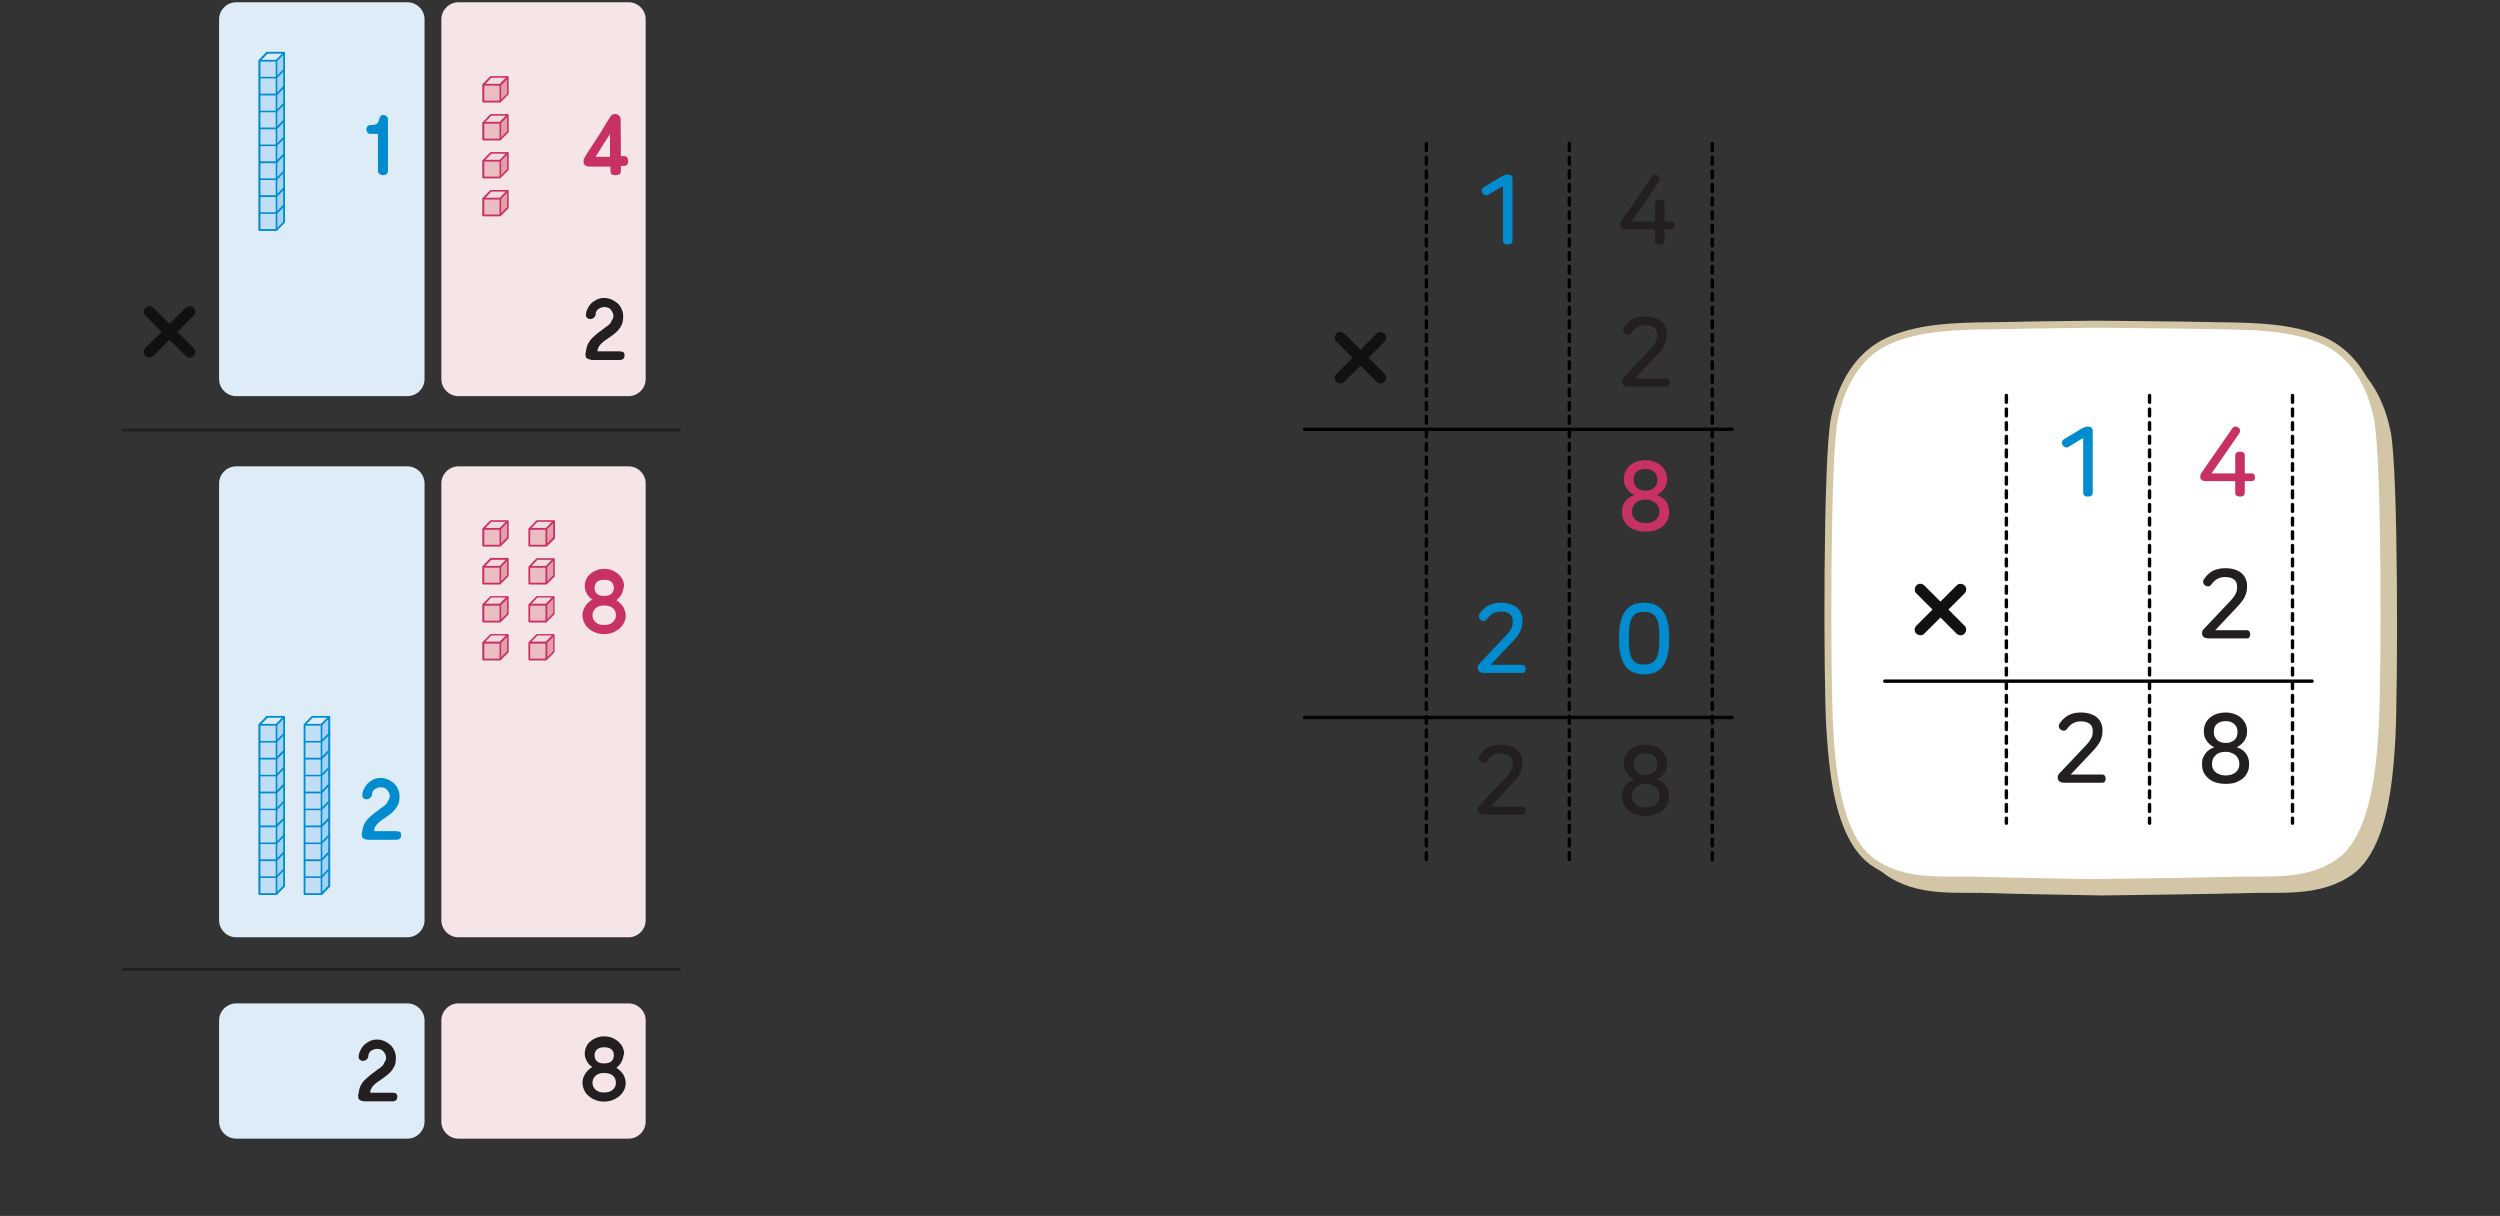 <?xml version="1.0" encoding="utf-8"?>
<!-- Generator: Adobe Illustrator 23.1.0, SVG Export Plug-In . SVG Version: 6.00 Build 0)  -->
<svg version="1.1" id="레이어_1" xmlns="http://www.w3.org/2000/svg" xmlns:xlink="http://www.w3.org/1999/xlink" x="0px"
	 y="0px" width="1100px" height="535px" viewBox="0 0 1100 535" style="enable-background:new 0 0 1100 535;" xml:space="preserve">
<rect x="0" y="0" width="1100" height="535" fill="#333333" stroke="none"/>
<g>
	<g>
		<path style="fill:#111111;" d="M393.7-57.7h-23c-1.4,0-2.5-1.1-2.5-2.5l0,0c0-1.4,1.1-2.5,2.5-2.5h23c1.4,0,2.5,1.1,2.5,2.5l0,0
			C396.2-58.8,395.1-57.7,393.7-57.7z"/>
	</g>
</g>
<g>
	<g>
		<g>
			<path style="fill:#111111;" d="M481.7-63.7h-19c-1.4,0-2.5-1.1-2.5-2.5l0,0c0-1.4,1.1-2.5,2.5-2.5h19c1.4,0,2.5,1.1,2.5,2.5l0,0
				C484.2-64.8,483.1-63.7,481.7-63.7z"/>
		</g>
		<g>
			<path style="fill:#111111;" d="M481.7-51.7h-19c-1.4,0-2.5-1.1-2.5-2.5l0,0c0-1.4,1.1-2.5,2.5-2.5h19c1.4,0,2.5,1.1,2.5,2.5l0,0
				C484.2-52.8,483.1-51.7,481.7-51.7z"/>
		</g>
	</g>
</g>
<path style="fill:#111111;" d="M363.7-62.7h-9v-9c0-1.4-1.1-2.5-2.5-2.5c-1.4,0-2.5,1.1-2.5,2.5v9h-9c-1.4,0-2.5,1.1-2.5,2.5
	c0,1.4,1.1,2.5,2.5,2.5h9v9c0,1.4,1.1,2.5,2.5,2.5c1.4,0,2.5-1.1,2.5-2.5v-9h9c1.4,0,2.5-1.1,2.5-2.5
	C366.2-61.6,365.1-62.7,363.7-62.7z"/>
<path style="fill:#111111;" d="M416.8-60.9l7.1-7.1c1-1,1-2.6,0-3.5c-1-0.9-2.6-1-3.5,0l-7.1,7.1l-7.1-7.1c-1-1-2.6-1-3.5,0
	s-1,2.6,0,3.5l7.1,7.1l-7.1,7.1c-1,1-1,2.6,0,3.5s2.6,1,3.5,0l7.1-7.1l7.1,7.1c1,1,2.6,1,3.5,0c0.9-1,1-2.6,0-3.5L416.8-60.9z"/>
<g>
	<g>
		<g>
			<path style="fill:#111111;" d="M453.7-57.7h-23c-1.4,0-2.5-1.1-2.5-2.5l0,0c0-1.4,1.1-2.5,2.5-2.5h23c1.4,0,2.5,1.1,2.5,2.5l0,0
				C456.2-58.8,455.1-57.7,453.7-57.7z"/>
		</g>
		<circle style="fill:#111111;" cx="442.2" cy="-70.2" r="3.5"/>
		<circle style="fill:#111111;" cx="442.2" cy="-50.2" r="3.5"/>
	</g>
</g>
<g>
	<path style="fill:#DEECF8;" d="M186.8,166.8c0,4.1-3.4,7.5-7.5,7.5h-75.4c-4.1,0-7.5-3.4-7.5-7.5V8.5c0-4.1,3.4-7.5,7.5-7.5h75.4
		c4.1,0,7.5,3.4,7.5,7.5V166.8z"/>
	<path style="fill:#F5E5E6;" d="M284.1,166.8c0,4.1-3.4,7.5-7.5,7.5h-74.9c-4.1,0-7.5-3.4-7.5-7.5V8.5c0-4.1,3.4-7.5,7.5-7.5h74.9
		c4.1,0,7.5,3.4,7.5,7.5V166.8z"/>
	<path style="fill:#DEECF8;" d="M186.8,493.5c0,4.1-3.4,7.5-7.5,7.5h-75.4c-4.1,0-7.5-3.4-7.5-7.5V449c0-4.1,3.4-7.5,7.5-7.5h75.4
		c4.1,0,7.5,3.4,7.5,7.5V493.5z"/>
	<path style="fill:#F5E5E6;" d="M284.1,493.5c0,4.1-3.4,7.5-7.5,7.5h-74.9c-4.1,0-7.5-3.4-7.5-7.5V449c0-4.1,3.4-7.5,7.5-7.5h74.9
		c4.1,0,7.5,3.4,7.5,7.5V493.5z"/>
	<path style="fill:#DEECF8;" d="M186.8,404.9c0,4.1-3.4,7.5-7.5,7.5h-75.4c-4.1,0-7.5-3.4-7.5-7.5V212.7c0-4.1,3.4-7.5,7.5-7.5h75.4
		c4.1,0,7.5,3.4,7.5,7.5V404.9z"/>
	<path style="fill:#F5E5E6;" d="M284.1,404.9c0,4.1-3.4,7.5-7.5,7.5h-74.9c-4.1,0-7.5-3.4-7.5-7.5V212.7c0-4.1,3.4-7.5,7.5-7.5h74.9
		c4.1,0,7.5,3.4,7.5,7.5V404.9z"/>
	<rect x="114.2" y="26.7" style="fill:#C1DEF4;" width="7.5" height="74.5"/>
	<polygon style="fill:#A3D1F0;" points="121.6,101.2 125.1,97.8 125.1,23.3 121.6,26.7 	"/>
	<polygon style="fill:#DEECF8;" points="121.6,26.7 125.1,23.3 117.6,23.3 114.2,26.7 	"/>
	<path style="fill:#008CCF;" d="M121.6,101.6h-7.5c-0.2,0-0.4-0.2-0.4-0.4V26.7c0-0.1,0-0.2,0.1-0.3l3.4-3.5
		c0.1-0.1,0.2-0.1,0.3-0.1l0,0l7.5,0c0.2,0,0.4,0.2,0.4,0.4l0,74.5c0,0.1,0,0.2-0.1,0.3l-3.4,3.5
		C121.8,101.6,121.7,101.6,121.6,101.6z M114.6,100.8h6.7v-6.7h-6.7V100.8z M122,94v6.3l2.6-2.7l0-6.3L122,94z M114.6,93.4h6.7v-6.7
		h-6.7V93.4z M122,86.5v6.3l2.6-2.7v-6.3L122,86.5z M114.6,85.9h6.7v-6.7h-6.7V85.9z M122,79v6.3l2.6-2.7v-6.3L122,79z M114.6,78.5
		h6.7v-6.7h-6.7V78.5z M122,71.6v6.3l2.6-2.7l0-6.3L122,71.6z M114.6,71h6.7v-6.7h-6.7V71z M122,64.1v6.3l2.6-2.7v-6.3L122,64.1z
		 M114.6,63.6h6.7v-6.7h-6.7V63.6z M122,56.7V63l2.6-2.7l0-6.3L122,56.7z M114.6,56.1h6.7v-6.7h-6.7V56.1z M122,49.2v6.3l2.6-2.7
		v-6.3L122,49.2z M114.6,48.7h6.7V42h-6.7V48.7z M122,41.8v6.3l2.6-2.7v-6.3L122,41.8z M114.6,41.2h6.7v-6.7h-6.7V41.2z M122,34.3
		v6.3l2.6-2.7l0-6.3L122,34.3z M114.6,33.8h6.7v-6.7l-6.7,0V33.8z M122,26.9v6.3l2.6-2.7v-6.3L122,26.9z M115.1,26.3l6.3,0l2.7-2.7
		l-6.3,0L115.1,26.3z"/>
	<rect x="114.2" y="318.9" style="fill:#C1DEF4;" width="7.5" height="74.5"/>
	<polygon style="fill:#A3D1F0;" points="121.6,393.4 125.1,390 125.1,315.5 121.6,318.9 	"/>
	<polygon style="fill:#DEECF8;" points="121.6,318.9 125.1,315.4 117.6,315.4 114.2,318.9 	"/>
	<path style="fill:#008CCF;" d="M121.6,393.8h-7.5c-0.2,0-0.4-0.2-0.4-0.4v-74.5c0-0.1,0-0.2,0.1-0.3l3.4-3.5
		c0.1-0.1,0.2-0.1,0.3-0.1l0,0l7.5,0c0.2,0,0.4,0.2,0.4,0.4l0,74.5c0,0.1,0,0.2-0.1,0.3l-3.4,3.5
		C121.8,393.8,121.7,393.8,121.6,393.8z M114.6,393h6.7v-6.7h-6.7V393z M122,386.1v6.3l2.6-2.7l0-6.3L122,386.1z M114.6,385.6h6.7
		v-6.7h-6.7V385.6z M122,378.7v6.3l2.6-2.7V376L122,378.7z M114.6,378.1h6.7v-6.7h-6.7V378.1z M122,371.2v6.3l2.6-2.7v-6.3
		L122,371.2z M114.6,370.7h6.7V364h-6.7V370.7z M122,363.8v6.3l2.6-2.7l0-6.3L122,363.8z M114.6,363.2h6.7v-6.7h-6.7V363.2z
		 M122,356.3v6.3l2.6-2.7v-6.3L122,356.3z M114.6,355.8h6.7v-6.7h-6.7V355.8z M122,348.9v6.3l2.6-2.7l0-6.3L122,348.9z M114.6,348.3
		h6.7v-6.7h-6.7V348.3z M122,341.4v6.3l2.6-2.7v-6.3L122,341.4z M114.6,340.9h6.7v-6.7h-6.7V340.9z M122,334v6.3l2.6-2.7v-6.3
		L122,334z M114.6,333.4h6.7v-6.7h-6.7V333.4z M122,326.5v6.3l2.6-2.7l0-6.3L122,326.5z M114.6,326h6.7v-6.7l-6.7,0V326z M122,319.1
		v6.3l2.6-2.7v-6.3L122,319.1z M115.1,318.5l6.3,0l2.7-2.7l-6.3,0L115.1,318.5z"/>
	<rect x="134" y="318.9" style="fill:#C1DEF4;" width="7.5" height="74.5"/>
	<polygon style="fill:#A3D1F0;" points="141.4,393.4 144.9,390 144.9,315.5 141.4,318.9 	"/>
	<polygon style="fill:#DEECF8;" points="141.4,318.9 144.9,315.4 137.4,315.4 134,318.9 	"/>
	<path style="fill:#008CCF;" d="M141.4,393.8H134c-0.2,0-0.4-0.2-0.4-0.4v-74.5c0-0.1,0-0.2,0.1-0.3l3.4-3.5
		c0.1-0.1,0.2-0.1,0.3-0.1l0,0l7.5,0c0.2,0,0.4,0.2,0.4,0.4l0,74.5c0,0.1,0,0.2-0.1,0.3l-3.4,3.5
		C141.6,393.8,141.5,393.8,141.4,393.8z M134.4,393h6.7v-6.7h-6.7V393z M141.8,386.1v6.3l2.6-2.7l0-6.3L141.8,386.1z M134.4,385.6
		h6.7v-6.7h-6.7V385.6z M141.8,378.7v6.3l2.6-2.7V376L141.8,378.7z M134.4,378.1h6.7v-6.7h-6.7V378.1z M141.8,371.2v6.3l2.6-2.7
		v-6.3L141.8,371.2z M134.4,370.7h6.7V364h-6.7V370.7z M141.8,363.8v6.3l2.6-2.7l0-6.3L141.8,363.8z M134.4,363.2h6.7v-6.7h-6.7
		V363.2z M141.8,356.3v6.3l2.6-2.7v-6.3L141.8,356.3z M134.4,355.8h6.7v-6.7h-6.7V355.8z M141.8,348.9v6.3l2.6-2.7l0-6.3
		L141.8,348.9z M134.4,348.3h6.7v-6.7h-6.7V348.3z M141.8,341.4v6.3l2.6-2.7v-6.3L141.8,341.4z M134.4,340.9h6.7v-6.7h-6.7V340.9z
		 M141.8,334v6.3l2.6-2.7v-6.3L141.8,334z M134.4,333.4h6.7v-6.7h-6.7V333.4z M141.8,326.5v6.3l2.6-2.7l0-6.3L141.8,326.5z
		 M134.4,326h6.7v-6.7l-6.7,0V326z M141.8,319.1v6.3l2.6-2.7v-6.3L141.8,319.1z M134.9,318.5l6.3,0l2.7-2.7l-6.3,0L134.9,318.5z"/>
	<rect x="212.7" y="87.4" style="fill:#E9BDC2;" width="7.5" height="7.4"/>
	<polygon style="fill:#E19FA9;" points="220.1,94.8 223.6,91.4 223.6,83.9 220.1,87.4 	"/>
	<polygon style="fill:#F2DBDC;" points="220.1,87.4 223.6,83.9 216.1,83.9 212.7,87.4 	"/>
	<path style="fill:#C83164;" d="M220.1,95.2C220.1,95.2,220.1,95.2,220.1,95.2h-7.5c-0.2,0-0.4-0.2-0.4-0.4v-7.4c0,0,0,0,0,0
		c0-0.1,0.1-0.2,0.1-0.3l3.4-3.4c0.1-0.1,0.2-0.1,0.3-0.1h7.4c0,0,0.1,0,0.2,0c0.1,0,0.1,0.1,0.1,0.1l0,0c0,0,0,0,0,0c0,0,0,0,0,0
		l0,0c0,0,0,0.1,0.1,0.1l0,0v0c0,0,0,0,0,0l0,0c0,0,0,0,0,0.1v0c0,0,0,0,0,0l0,0l0,0c0,0,0,0,0,0l0,0c0,0,0,0.1,0,0.1v7.4
		c0,0.1,0,0.2-0.1,0.3l-3.4,3.4c0,0,0,0-0.1,0C220.3,95.2,220.2,95.2,220.1,95.2C220.2,95.2,220.2,95.2,220.1,95.2L220.1,95.2
		C220.1,95.2,220.1,95.2,220.1,95.2z M213.1,94.4h6.7v-6.6h-6.7V94.4z M220.5,87.5v6.3l2.6-2.7v-6.3L220.5,87.5z M213.6,87h6.3
		l2.6-2.7h-6.3L213.6,87z"/>
	<rect x="212.7" y="70.7" style="fill:#E9BDC2;" width="7.5" height="7.4"/>
	<polygon style="fill:#E19FA9;" points="220.1,78.1 223.6,74.7 223.6,67.2 220.1,70.7 	"/>
	<polygon style="fill:#F2DBDC;" points="220.1,70.7 223.6,67.2 216.1,67.2 212.7,70.7 	"/>
	<path style="fill:#C83164;" d="M220.1,78.5L220.1,78.5h-7.5c-0.2,0-0.4-0.2-0.4-0.4v-7.4c0,0,0,0,0,0c0-0.1,0.1-0.2,0.1-0.2
		l3.4-3.5c0.1-0.1,0.2-0.1,0.3-0.1h7.4c0,0,0.1,0,0.1,0c0,0,0,0,0,0c0,0,0,0,0,0h0l0,0c0,0,0,0,0,0l0,0c0,0,0,0,0.1,0
		c0,0,0.1,0,0.1,0.1c0,0,0,0,0,0l0,0c0,0,0.1,0.1,0.1,0.1c0,0,0,0,0,0l0,0c0,0,0,0,0,0l0,0v0c0,0,0,0,0,0l0,0v0l0,0c0,0,0,0,0,0
		c0,0,0,0,0,0s0,0,0,0l0,0l0,0c0,0,0,0,0,0l0,0v0l0,0c0,0,0,0,0,0l0,0c0,0,0,0.1,0,0.1v7.4c0,0.1,0,0.2-0.1,0.3l-3.4,3.4h0
		c0,0,0,0,0,0h0c0,0,0,0,0,0c0,0,0,0,0,0h0c0,0,0,0,0,0l0,0c0,0,0,0,0,0l0,0l0,0l0,0l0,0c0,0,0,0,0,0c0,0,0,0,0,0h0v0c0,0,0,0,0,0h0
		c0,0,0,0,0,0l0,0C220.3,78.5,220.2,78.5,220.1,78.5L220.1,78.5L220.1,78.5C220.1,78.5,220.1,78.5,220.1,78.5z M213.1,77.7h6.7v-6.6
		h-6.7V77.7z M220.5,70.8v6.3l2.6-2.7v-6.3L220.5,70.8z M213.6,70.3h6.3l2.6-2.7h-6.3L213.6,70.3z"/>
	<rect x="212.7" y="54" style="fill:#E9BDC2;" width="7.5" height="7.4"/>
	<polygon style="fill:#E19FA9;" points="220.1,61.4 223.6,58 223.6,50.5 220.1,54 	"/>
	<polygon style="fill:#F2DBDC;" points="220.1,54 223.6,50.5 216.1,50.5 212.7,54 	"/>
	<path style="fill:#C83164;" d="M220.1,61.8C220.1,61.8,220.1,61.8,220.1,61.8h-7.5c-0.2,0-0.4-0.2-0.4-0.4V54c0,0,0,0,0,0l0,0l0,0
		c0-0.1,0-0.1,0.1-0.2c0,0,0,0,0,0c0,0,0,0,0,0l0,0c0,0,0,0,0,0l3.4-3.5c0.1-0.1,0.2-0.1,0.3-0.1h7.4c0,0,0.1,0,0.2,0
		c0.1,0,0.1,0.1,0.1,0.1l0,0c0,0,0,0,0,0c0,0,0,0,0,0l0,0c0,0,0,0.1,0.1,0.1l0,0c0,0,0,0,0,0v0l0,0c0,0,0,0.1,0,0.1l0,0c0,0,0,0,0,0
		l0,0c0,0,0,0,0,0c0,0,0,0.1,0,0.1V58c0,0.1,0,0.2-0.1,0.3l-3.4,3.4c0,0,0,0,0,0C220.3,61.8,220.2,61.8,220.1,61.8L220.1,61.8
		C220.1,61.8,220.1,61.8,220.1,61.8z M213.1,61h6.7v-6.6h-6.7V61z M220.5,54.2v6.3l2.6-2.7v-6.3L220.5,54.2z M213.6,53.6h6.3
		l2.6-2.7h-6.3L213.6,53.6z"/>
	<rect x="212.7" y="37.3" style="fill:#E9BDC2;" width="7.5" height="7.4"/>
	<polygon style="fill:#E19FA9;" points="220.1,44.7 223.6,41.3 223.6,33.8 220.1,37.3 	"/>
	<polygon style="fill:#F2DBDC;" points="220.1,37.3 223.6,33.8 216.1,33.8 212.7,37.3 	"/>
	<path style="fill:#C83164;" d="M220.1,45.1C220.1,45.1,220.1,45.1,220.1,45.1h-7.5c-0.2,0-0.4-0.2-0.4-0.4v-7.4c0,0,0,0,0,0
		c0-0.1,0.1-0.2,0.1-0.3l3.4-3.4c0.1-0.1,0.2-0.1,0.3-0.1h7.4c0,0,0.1,0,0.2,0c0.1,0,0.1,0.1,0.1,0.1l0,0c0,0,0,0,0,0c0,0,0,0,0,0
		l0,0c0,0,0,0.1,0.1,0.1l0,0v0c0,0,0,0,0,0l0,0c0,0,0,0,0,0.1v0c0,0,0,0,0,0l0,0l0,0c0,0,0,0,0,0l0,0c0,0,0,0.1,0,0.1v7.4
		c0,0.1,0,0.2-0.1,0.3l-3.4,3.4c0,0,0,0,0,0c0,0,0,0,0,0c0,0,0,0,0,0C220.3,45.1,220.2,45.1,220.1,45.1
		C220.2,45.1,220.1,45.1,220.1,45.1z M213.1,44.3h6.7v-6.6h-6.7V44.3z M220.5,37.5v6.3l2.6-2.6v-6.3L220.5,37.5z M213.6,36.9h6.3
		l2.6-2.7h-6.3L213.6,36.9z"/>
	<rect x="212.7" y="282.7" style="fill:#E9BDC2;" width="7.5" height="7.4"/>
	<polygon style="fill:#E19FA9;" points="220.1,290.2 223.6,286.7 223.6,279.3 220.1,282.7 	"/>
	<polygon style="fill:#F2DBDC;" points="220.1,282.7 223.6,279.3 216.1,279.3 212.7,282.7 	"/>
	<path style="fill:#C83164;" d="M220.1,290.6C220.1,290.6,220.1,290.6,220.1,290.6h-7.5c-0.2,0-0.4-0.2-0.4-0.4v-7.4c0,0,0,0,0,0
		c0-0.1,0.1-0.2,0.1-0.3l3.4-3.4c0.1-0.1,0.2-0.1,0.3-0.1h7.4c0,0,0.1,0,0.1,0l0,0c0,0,0,0,0,0h0l0,0c0,0,0,0,0,0c0,0,0,0,0,0
		c0,0,0.1,0,0.1,0v0h0c0,0,0.1,0,0.1,0.1l0,0c0,0,0,0,0,0l0,0l0,0c0,0,0.1,0.1,0.1,0.1c0,0,0,0,0,0l0,0c0,0,0,0,0,0l0,0l0,0
		c0,0,0,0,0,0.1l0,0c0,0,0,0,0,0l0,0c0,0,0,0,0,0l0,0l0,0c0,0,0,0,0,0h0c0,0,0,0.1,0,0.1v7.4c0,0.1,0,0.2-0.1,0.3l-3.4,3.4
		c0,0,0,0,0,0c0,0,0,0,0,0s0,0,0,0C220.3,290.5,220.2,290.5,220.1,290.6C220.2,290.6,220.1,290.6,220.1,290.6z M213.1,289.8h6.7
		v-6.6h-6.7V289.8z M220.5,282.9v6.3l2.6-2.7v-6.3L220.5,282.9z M213.6,282.3h6.3l2.6-2.7h-6.3L213.6,282.3z"/>
	<rect x="212.7" y="266" style="fill:#E9BDC2;" width="7.5" height="7.4"/>
	<polygon style="fill:#E19FA9;" points="220.1,273.5 223.6,270 223.6,262.6 220.1,266 	"/>
	<polygon style="fill:#F2DBDC;" points="220.1,266 223.6,262.6 216.1,262.6 212.7,266 	"/>
	<path style="fill:#C83164;" d="M220.1,273.9C220.1,273.9,220.1,273.9,220.1,273.9h-7.5c-0.2,0-0.4-0.2-0.4-0.4v-7.4c0,0,0,0,0,0
		c0-0.1,0.1-0.2,0.1-0.3l3.4-3.4c0.1-0.1,0.2-0.1,0.3-0.1h7.4c0,0,0.1,0,0.1,0l0,0c0,0,0,0,0,0h0l0,0c0,0,0,0,0,0c0,0,0,0,0,0
		c0,0,0.1,0,0.1,0v0h0c0,0,0.1,0,0.1,0.1l0,0c0,0,0,0,0,0l0,0l0,0c0,0,0.1,0.1,0.1,0.1c0,0,0,0,0,0l0,0c0,0,0,0,0,0l0,0l0,0
		c0,0,0,0,0,0.1l0,0c0,0,0,0,0,0l0,0c0,0,0,0,0,0l0,0l0,0c0,0,0,0,0,0h0c0,0,0,0.1,0,0.1v7.4c0,0.1,0,0.2-0.1,0.3l-3.4,3.4
		c0,0,0,0,0,0l0,0c0,0,0,0,0,0c0,0,0,0,0,0l0,0C220.3,273.8,220.2,273.9,220.1,273.9L220.1,273.9L220.1,273.9
		C220.1,273.9,220.1,273.9,220.1,273.9z M213.1,273.1h6.7v-6.6h-6.7V273.1z M220.5,266.2v6.3l2.6-2.6v-6.3L220.5,266.2z
		 M213.6,265.6h6.3l2.6-2.7h-6.3L213.6,265.6z"/>
	<rect x="212.7" y="249.4" style="fill:#E9BDC2;" width="7.5" height="7.4"/>
	<polygon style="fill:#E19FA9;" points="220.1,256.8 223.6,253.3 223.6,245.9 220.1,249.4 	"/>
	<polygon style="fill:#F2DBDC;" points="220.1,249.4 223.6,245.9 216.1,245.9 212.7,249.4 	"/>
	<path style="fill:#C83164;" d="M220.1,257.2C220.1,257.2,220.1,257.2,220.1,257.2h-7.5c-0.2,0-0.4-0.2-0.4-0.4v-7.4c0,0,0,0,0,0
		l0,0v0c0-0.1,0-0.2,0.1-0.3l3.4-3.5c0.1-0.1,0.2-0.1,0.3-0.1h7.4c0,0,0,0,0.1,0l0,0c0,0,0,0,0,0l0,0c0,0,0,0,0,0c0,0,0,0,0,0l0,0
		c0,0,0.1,0,0.1,0l0,0c0,0,0,0,0,0h0l0,0c0,0,0.1,0,0.1,0.1l0,0c0,0,0,0,0,0c0,0,0,0,0,0c0,0,0,0,0,0c0,0,0,0,0,0l0,0
		c0,0,0.1,0.1,0.1,0.1c0,0,0,0,0,0v0l0,0c0,0,0,0.1,0,0.1l0,0c0,0,0,0,0,0c0,0,0,0,0,0v0c0,0,0,0,0,0l0,0c0,0,0,0.1,0,0.1v7.4
		c0,0.1,0,0.2-0.1,0.3l-3.4,3.4c0,0,0,0,0,0c0,0,0,0,0,0c0,0,0,0,0,0C220.3,257.1,220.2,257.2,220.1,257.2L220.1,257.2
		C220.2,257.2,220.1,257.2,220.1,257.2z M213.1,256.4h6.7v-6.6h-6.7V256.4z M220.5,249.5v6.3l2.6-2.7v-6.3L220.5,249.5z M213.6,249
		h6.3l2.6-2.7h-6.3L213.6,249z"/>
	<rect x="212.7" y="232.7" style="fill:#E9BDC2;" width="7.5" height="7.4"/>
	<polygon style="fill:#E19FA9;" points="220.1,240.1 223.6,236.6 223.6,229.2 220.1,232.7 	"/>
	<polygon style="fill:#F2DBDC;" points="220.1,232.7 223.6,229.2 216.1,229.2 212.7,232.7 	"/>
	<path style="fill:#C83164;" d="M220.1,240.5C220.1,240.5,220.1,240.5,220.1,240.5h-7.5c-0.2,0-0.4-0.2-0.4-0.4v-7.4c0,0,0,0,0,0
		l0,0l0,0c0-0.1,0-0.1,0.1-0.2c0,0,0,0,0,0c0,0,0,0,0,0l0,0c0,0,0,0,0,0l3.4-3.5c0.1-0.1,0.2-0.1,0.3-0.1h7.4c0,0,0.1,0,0.2,0
		c0.1,0,0.1,0.1,0.1,0.1l0,0c0,0,0,0,0,0c0,0,0,0,0,0l0,0c0,0,0,0.1,0.1,0.1l0,0c0,0,0,0,0,0v0l0,0c0,0,0,0.1,0,0.1l0,0c0,0,0,0,0,0
		l0,0c0,0,0,0,0,0c0,0,0,0.1,0,0.1v7.4c0,0.1,0,0.2-0.1,0.3l-3.4,3.4c0,0,0,0,0,0C220.3,240.4,220.2,240.5,220.1,240.5L220.1,240.5
		C220.1,240.5,220.1,240.5,220.1,240.5z M213.1,239.7h6.7v-6.6h-6.7V239.7z M220.5,232.8v6.3l2.6-2.7v-6.3L220.5,232.8z
		 M213.6,232.3h6.3l2.6-2.7h-6.3L213.6,232.3z"/>
	<rect x="232.9" y="282.7" style="fill:#E9BDC2;" width="7.5" height="7.4"/>
	<polygon style="fill:#E19FA9;" points="240.4,290.2 243.8,286.7 243.8,279.3 240.4,282.7 	"/>
	<polygon style="fill:#F2DBDC;" points="240.4,282.7 243.8,279.3 236.4,279.3 232.9,282.7 	"/>
	<path style="fill:#C83164;" d="M240.4,290.6C240.4,290.6,240.4,290.6,240.4,290.6h-7.5c-0.2,0-0.4-0.2-0.4-0.4v-7.4c0,0,0,0,0,0
		c0-0.1,0.1-0.2,0.1-0.3l3.4-3.4c0.1-0.1,0.2-0.1,0.3-0.1h7.4c0,0,0.1,0,0.1,0l0,0c0,0,0,0,0,0l0,0h0c0,0,0,0,0,0c0,0,0,0,0,0h0
		c0,0,0,0,0,0c0,0,0,0,0,0l0,0c0,0,0,0,0,0h0l0,0c0.1,0,0.1,0.1,0.1,0.1c0,0,0,0,0,0l0,0c0,0,0.1,0.1,0.1,0.1l0,0c0,0,0,0,0,0l0,0
		l0,0c0,0,0,0,0,0l0,0c0,0,0,0,0,0.1l0,0c0,0,0,0,0,0l0,0l0,0c0,0,0,0,0,0l0,0h0l0,0c0,0,0,0.1,0,0.1v7.4c0,0.1,0,0.2-0.1,0.3
		l-3.4,3.4c0,0,0,0,0,0c0,0,0,0,0,0l0,0l0,0C240.6,290.5,240.5,290.5,240.4,290.6C240.4,290.6,240.4,290.6,240.4,290.6z
		 M233.3,289.8h6.7v-6.6h-6.7V289.8z M240.8,282.9v6.3l2.6-2.7v-6.3L240.8,282.9z M233.9,282.3h6.3l2.6-2.7h-6.3L233.9,282.3z"/>
	<rect x="232.9" y="266" style="fill:#E9BDC2;" width="7.5" height="7.4"/>
	<polygon style="fill:#E19FA9;" points="240.4,273.5 243.8,270 243.8,262.6 240.4,266 	"/>
	<polygon style="fill:#F2DBDC;" points="240.4,266 243.8,262.6 236.4,262.6 232.9,266 	"/>
	<path style="fill:#C83164;" d="M240.4,273.9C240.4,273.9,240.4,273.9,240.4,273.9h-7.5c-0.2,0-0.4-0.2-0.4-0.4v-7.4c0,0,0,0,0,0
		c0-0.1,0.1-0.2,0.1-0.3l3.4-3.4c0.1-0.1,0.2-0.1,0.3-0.1h7.4c0,0,0.1,0,0.1,0l0,0c0,0,0,0,0,0l0,0h0c0,0,0,0,0,0c0,0,0,0,0,0h0
		c0,0,0,0,0,0c0,0,0,0,0,0l0,0c0,0,0,0,0,0h0l0,0c0.1,0,0.1,0.1,0.1,0.1c0,0,0,0,0,0l0,0c0,0,0.1,0.1,0.1,0.1l0,0c0,0,0,0,0,0l0,0
		l0,0c0,0,0,0,0,0l0,0c0,0,0,0,0,0.1l0,0c0,0,0,0,0,0l0,0l0,0c0,0,0,0,0,0l0,0h0l0,0c0,0,0,0.1,0,0.1v7.4c0,0.1,0,0.2-0.1,0.3
		l-3.4,3.4c0,0,0,0,0,0h0c0,0,0,0,0,0l0,0c0,0,0,0,0,0c0,0,0,0,0,0s0,0,0,0C240.6,273.8,240.5,273.9,240.4,273.9
		C240.4,273.9,240.4,273.9,240.4,273.9z M233.3,273.1h6.7v-6.6h-6.7V273.1z M240.8,266.2v6.3l2.6-2.7v-6.3L240.8,266.2z
		 M233.9,265.6h6.3l2.6-2.7h-6.3L233.9,265.6z"/>
	<rect x="232.9" y="249.4" style="fill:#E9BDC2;" width="7.5" height="7.4"/>
	<polygon style="fill:#E19FA9;" points="240.4,256.8 243.8,253.3 243.8,245.9 240.4,249.4 	"/>
	<polygon style="fill:#F2DBDC;" points="240.4,249.4 243.8,245.9 236.4,245.9 232.9,249.4 	"/>
	<path style="fill:#C83164;" d="M240.4,257.2C240.4,257.2,240.4,257.2,240.4,257.2h-7.5c-0.2,0-0.4-0.2-0.4-0.4v-7.4c0,0,0,0,0,0
		l0,0v0c0-0.1,0-0.2,0.1-0.2v0c0,0,0,0,0,0c0,0,0,0,0,0s0,0,0,0l0,0c0,0,0,0,0,0s0,0,0,0c0,0,0,0,0,0l0,0c0,0,0,0,0,0l0,0
		c0,0,0,0,0,0l3.4-3.5c0.1-0.1,0.2-0.1,0.3-0.1h7.4c0,0,0.1,0,0.1,0h0c0,0,0,0,0,0c0,0,0,0,0,0l0,0c0,0,0,0,0.1,0
		c0.1,0,0.1,0.1,0.1,0.1l0,0c0,0,0,0,0,0l0,0c0,0,0,0,0,0c0,0,0,0,0,0h0c0,0,0,0,0,0c0,0,0,0,0,0c0,0,0,0,0,0c0,0,0.1,0.1,0.1,0.2
		l0,0v0c0,0,0,0,0,0l0,0c0,0,0,0,0,0l0,0c0,0,0,0,0,0.1v7.4c0,0.1,0,0.2-0.1,0.3l-3.4,3.4c0,0,0,0,0,0l0,0c0,0,0,0,0,0l0,0
		c0,0,0,0,0,0c0,0,0,0,0,0l0,0c0,0,0,0,0,0h0c0,0,0,0,0,0l0,0C240.6,257.1,240.5,257.2,240.4,257.2L240.4,257.2L240.4,257.2
		C240.4,257.2,240.4,257.2,240.4,257.2z M233.3,256.4h6.7v-6.6h-6.7V256.4z M240.8,249.5v6.3l2.6-2.7v-6.3L240.8,249.5z M233.9,249
		h6.3l2.6-2.7h-6.3L233.9,249z"/>
	<rect x="232.9" y="232.7" style="fill:#E9BDC2;" width="7.5" height="7.4"/>
	<polygon style="fill:#E19FA9;" points="240.4,240.1 243.8,236.6 243.8,229.2 240.4,232.7 	"/>
	<polygon style="fill:#F2DBDC;" points="240.4,232.7 243.8,229.2 236.4,229.2 232.9,232.7 	"/>
	<path style="fill:#C83164;" d="M240.4,240.5C240.4,240.5,240.4,240.5,240.4,240.5h-7.5c-0.2,0-0.4-0.2-0.4-0.4v-7.4c0,0,0,0,0,0
		c0-0.1,0-0.2,0.1-0.2l0,0l0,0l0,0c0,0,0,0,0,0c0,0,0,0,0,0v0c0,0,0,0,0,0l0,0c0,0,0,0,0,0l3.4-3.5c0.1-0.1,0.2-0.1,0.3-0.1h7.5
		c0,0,0,0,0.1,0c0,0,0,0,0,0l0,0c0,0,0,0,0,0l0,0c0,0,0.1,0,0.1,0l0,0c0,0,0,0,0,0c0,0,0,0,0,0s0,0,0,0c0,0,0.1,0,0.1,0.1v0l0,0
		c0,0,0,0,0,0l0,0c0,0,0.1,0.1,0.1,0.1l0,0v0c0,0,0,0.1,0,0.1l0,0c0,0,0,0,0,0c0,0,0,0,0,0c0,0,0,0,0,0l0,0c0,0,0,0.1,0,0.1v7.4
		c0,0.1,0,0.2-0.1,0.3l-3.4,3.4c0,0,0,0,0,0c0,0,0,0,0,0l0,0C240.5,240.4,240.5,240.5,240.4,240.5
		C240.4,240.5,240.4,240.5,240.4,240.5z M233.3,239.7h6.7v-6.6h-6.7V239.7z M240.8,232.8v6.3l2.6-2.7v-6.3L240.8,232.8z
		 M233.9,232.3h6.3l2.6-2.7h-6.3L233.9,232.3z"/>
	<path style="fill:#231F20;" d="M299.5,427.2H53.6v-1.3h245.9V427.2z M299.5,189.9H53.6v-1.3h245.9V189.9z"/>
	<path style="fill:#008CCF;" d="M161.2,56.9c0-0.5,0.2-1,0.5-1.3c0.3-0.4,0.8-0.6,1.4-0.6h0c0.5,0,1,0,1.6-0.1
		c0.5-0.1,0.9-0.3,1.3-0.6c0.3-0.2,0.4-0.6,0.6-1c0.1-0.4,0.2-0.9,0.4-1.2c0.1-0.4,0.3-0.8,0.5-1.1c0.2-0.3,0.6-0.4,1.3-0.4
		c0.4,0,0.8,0.2,1.2,0.5c0.4,0.4,0.7,0.7,0.7,1.1c0,3.7,0,7.2,0,10.8c0,3.6,0,7.2,0,10.8v1.6c0,0.3-0.1,0.5-0.2,0.7
		c-0.1,0.2-0.4,0.4-0.6,0.6c-0.2,0.1-0.4,0.3-0.7,0.3c-0.2,0.1-0.4,0.1-0.6,0.1c-0.6,0-1.1-0.2-1.6-0.6c-0.5-0.3-0.7-0.8-0.7-1.3
		v-8.2c0-2.7,0-5.4,0-8.1h-3.4c-0.6,0-1-0.2-1.3-0.7C161.4,57.8,161.2,57.4,161.2,56.9"/>
	<path style="fill:#231F20;" d="M260,158.2c-0.7,0-1.2-0.2-1.7-0.5c-0.5-0.3-0.7-0.9-0.7-1.6c0,0,0-0.2,0-0.4v-0.2
		c0-0.1,0-0.3,0.1-0.4c0-0.1,0.1-0.3,0.1-0.4c0.1-0.9,0.3-1.7,0.5-2.4c0.2-0.7,0.6-1.3,1-2c0.4-0.6,0.9-1.2,1.6-1.9
		c0.6-0.6,1.4-1.2,2.3-2c0.6-0.4,1.3-0.9,1.9-1.4c0.6-0.5,1.3-1,1.9-1.4c0.3-0.2,0.6-0.4,1-0.8c0.4-0.3,0.7-0.7,0.9-1.2
		c0.2-0.4,0.4-0.9,0.7-1.3c0.2-0.4,0.3-0.9,0.3-1.3c0-0.4-0.1-0.9-0.3-1.4c-0.2-0.4-0.5-0.9-0.8-1.3c-0.3-0.4-0.7-0.7-1.2-0.9
		c-0.5-0.2-1.1-0.3-1.8-0.3c-0.5,0-1,0.1-1.4,0.3c-0.5,0.2-0.9,0.4-1.3,0.7c-0.3,0.3-0.6,0.6-0.7,0.9c-0.2,0.4-0.3,0.7-0.3,1
		c0,0.7-0.3,1.3-0.7,1.7c-0.5,0.4-1.1,0.7-1.8,0.7c-0.4,0-0.9-0.2-1.2-0.5c-0.4-0.3-0.6-0.7-0.6-1.2c0-0.8,0.2-1.7,0.6-2.6
		c0.4-0.9,0.9-1.7,1.6-2.5c0.7-0.7,1.6-1.3,2.6-1.8c1-0.4,2-0.7,3.2-0.7h0.1c1.2,0,2.3,0.3,3.3,0.7c1,0.5,1.9,1.1,2.7,1.8
		c0.7,0.7,1.3,1.6,1.7,2.6c0.4,1,0.6,1.9,0.6,2.9c0,1.1-0.1,2-0.3,2.9c-0.3,0.8-0.6,1.6-1.1,2.2c-0.4,0.7-1,1.3-1.6,1.9
		c-0.6,0.6-1.3,1.1-2,1.6c-0.5,0.4-1.1,0.8-1.8,1.3c-0.8,0.5-1.5,1-2.1,1.5c-0.7,0.6-1.3,1.2-1.7,1.9c-0.5,0.7-0.7,1.4-0.7,2.2h9.5
		c0.8,0,1.4,0.1,1.8,0.3c0.4,0.3,0.6,0.7,0.6,1.4c0,1.4-0.7,2.1-2.2,2.1H260z"/>
	<path style="fill:#231F20;" d="M160,484.5c-0.7,0-1.2-0.2-1.7-0.5c-0.5-0.3-0.7-0.9-0.7-1.6c0,0,0-0.2,0-0.4v-0.2
		c0-0.1,0-0.3,0.1-0.4c0-0.1,0.1-0.3,0.1-0.4c0.1-0.9,0.3-1.7,0.5-2.4c0.2-0.7,0.6-1.3,1-2c0.4-0.6,0.9-1.2,1.6-1.8
		c0.6-0.6,1.4-1.2,2.3-2c0.6-0.4,1.3-0.9,1.9-1.4c0.6-0.5,1.3-1,1.9-1.4c0.3-0.2,0.6-0.4,1-0.8c0.4-0.3,0.7-0.7,0.9-1.2
		c0.2-0.4,0.4-0.9,0.7-1.3c0.2-0.4,0.3-0.9,0.3-1.3c0-0.4-0.1-0.9-0.3-1.4c-0.2-0.4-0.5-0.9-0.8-1.3c-0.3-0.4-0.7-0.7-1.2-0.9
		c-0.5-0.2-1.1-0.3-1.8-0.3c-0.5,0-1,0.1-1.4,0.3c-0.5,0.2-0.9,0.4-1.3,0.7c-0.3,0.3-0.6,0.6-0.7,0.9c-0.2,0.4-0.3,0.7-0.3,1
		c0,0.7-0.3,1.3-0.7,1.7c-0.5,0.4-1.1,0.7-1.8,0.7c-0.4,0-0.9-0.2-1.2-0.5c-0.4-0.3-0.6-0.7-0.6-1.2c0-0.8,0.2-1.7,0.6-2.6
		c0.4-0.9,0.9-1.7,1.6-2.5c0.7-0.7,1.6-1.3,2.6-1.9c1-0.4,2-0.7,3.2-0.7h0.1c1.2,0,2.3,0.3,3.3,0.7c1,0.5,1.9,1.1,2.7,1.8
		c0.7,0.7,1.3,1.6,1.7,2.6c0.4,1,0.6,1.9,0.6,2.9c0,1.1-0.1,2-0.3,2.8c-0.3,0.8-0.6,1.5-1.1,2.2c-0.4,0.7-1,1.3-1.6,1.9
		c-0.6,0.6-1.3,1.1-2,1.6c-0.5,0.4-1.1,0.8-1.8,1.3c-0.8,0.5-1.5,1-2.1,1.5c-0.7,0.6-1.3,1.2-1.7,1.9c-0.5,0.7-0.7,1.4-0.7,2.2h9.5
		c0.8,0,1.4,0.1,1.8,0.3c0.4,0.3,0.6,0.7,0.6,1.4c0,1.4-0.7,2.1-2.2,2.1H160z"/>
	<path style="fill:#008CCF;" d="M161.6,369.4c-0.7,0-1.2-0.2-1.7-0.5c-0.5-0.3-0.7-0.9-0.7-1.6c0,0,0-0.2,0-0.4v-0.2
		c0-0.1,0-0.3,0.1-0.4c0-0.1,0.1-0.3,0.1-0.4c0.1-0.9,0.3-1.7,0.5-2.4c0.2-0.7,0.6-1.3,1-2c0.4-0.6,0.9-1.2,1.6-1.8
		c0.6-0.6,1.4-1.2,2.3-2c0.6-0.4,1.3-0.9,1.9-1.4c0.6-0.5,1.3-1,1.9-1.4c0.3-0.2,0.6-0.4,1-0.8c0.4-0.3,0.7-0.7,0.9-1.2
		c0.2-0.4,0.4-0.9,0.7-1.3c0.2-0.4,0.3-0.9,0.3-1.3c0-0.4-0.1-0.9-0.3-1.4c-0.2-0.4-0.5-0.9-0.8-1.3c-0.3-0.4-0.7-0.7-1.2-0.9
		c-0.5-0.2-1.1-0.3-1.8-0.3c-0.5,0-1,0.1-1.4,0.3c-0.5,0.2-0.9,0.4-1.3,0.7c-0.3,0.3-0.6,0.6-0.7,0.9c-0.2,0.4-0.3,0.7-0.3,1
		c0,0.7-0.3,1.3-0.7,1.7c-0.5,0.4-1.1,0.7-1.8,0.7c-0.4,0-0.9-0.2-1.2-0.5c-0.4-0.3-0.6-0.7-0.6-1.2c0-0.8,0.2-1.7,0.6-2.6
		c0.4-0.9,0.9-1.7,1.6-2.5c0.7-0.7,1.6-1.3,2.6-1.9c1-0.4,2-0.7,3.2-0.7h0.1c1.2,0,2.3,0.3,3.3,0.7c1,0.5,1.9,1.1,2.7,1.8
		c0.7,0.7,1.3,1.6,1.7,2.6c0.4,1,0.6,1.9,0.6,2.9c0,1.1-0.1,2-0.3,2.8c-0.3,0.8-0.6,1.6-1.1,2.2c-0.4,0.7-1,1.3-1.5,1.9
		c-0.6,0.6-1.3,1.1-2,1.6c-0.5,0.4-1.1,0.8-1.8,1.3c-0.8,0.5-1.5,1-2.1,1.5c-0.7,0.6-1.3,1.2-1.7,1.9c-0.5,0.7-0.7,1.4-0.7,2.2h9.5
		c0.8,0,1.4,0.1,1.8,0.3c0.4,0.3,0.6,0.7,0.6,1.4c0,1.4-0.7,2.1-2.2,2.1H161.6z"/>
	<path style="fill:#C83164;" d="M268.4,58.9c-0.3,0.6-0.7,1.3-1.3,2.1c-0.5,0.8-1.1,1.7-1.7,2.6c-0.6,1-1.1,1.9-1.7,2.8
		c-0.6,1-1.1,1.8-1.7,2.6h6.4V58.9z M270.8,77.1c-0.7,0-1.3-0.1-1.6-0.4c-0.4-0.3-0.6-0.8-0.6-1.7v-1.7h-9.3c-0.3,0-0.6,0-0.8-0.1
		c-0.3,0-0.6-0.1-0.8-0.3c-0.3-0.1-0.4-0.3-0.6-0.6c-0.2-0.3-0.3-0.6-0.3-0.9c-0.1-0.3-0.1-0.6,0-0.9c0-0.3,0.2-0.6,0.3-0.9l0-0.1
		c0,0,0,0,0.1,0l0.2-0.5c0.9-1.5,1.8-2.9,2.8-4.4c0.9-1.4,1.8-2.8,2.8-4.3c1-1.5,1.9-3,2.8-4.5c0.9-1.5,1.7-2.9,2.6-4.2l0.2-0.4
		c0.4-0.5,0.9-0.9,1.5-1c0.6-0.2,1.2,0,1.8,0.3c0.4,0.3,0.7,0.6,0.9,0.9c0.1,0.4,0.3,0.7,0.3,1l0.1,16.3h1.2c0.8,0,1.3,0.2,1.6,0.6
		c0.2,0.4,0.4,1,0.4,1.5c0,0.7-0.2,1.2-0.4,1.6c-0.3,0.4-0.8,0.6-1.6,0.6h-1.2V75c0,0.9-0.2,1.4-0.7,1.7
		C271.8,77,271.3,77.1,270.8,77.1"/>
	<path style="fill:#C83164;" d="M265.8,262.2c1.5,0,2.6-0.3,3.3-1c0.7-0.7,1-1.6,1-2.6c0-1-0.3-1.8-1-2.5c-0.7-0.7-1.8-1-3.3-1
		c-1.5,0-2.5,0.4-3.2,1c-0.7,0.7-1,1.6-1,2.5c0,1,0.3,1.9,1,2.6C263.3,261.9,264.3,262.2,265.8,262.2 M265.8,275
		c1.7,0,3-0.4,3.9-1.3c0.9-0.8,1.3-1.8,1.3-3c0-1.2-0.4-2.3-1.3-3.1c-0.9-0.8-2.2-1.2-3.9-1.2c-1.6,0-2.8,0.4-3.7,1.2
		c-0.9,0.8-1.4,1.8-1.4,3.1c0,1.2,0.4,2.2,1.3,3C262.9,274.6,264.2,275,265.8,275 M274.3,258.8c-0.1,1.1-0.5,2.1-1,3
		c-0.6,1-1.3,1.7-2.1,2.3c1.2,0.8,2.2,1.7,3,2.9c0.7,1.2,1.1,2.5,1.1,3.9c0,1.2-0.3,2.3-0.8,3.2c-0.5,1-1.2,1.9-2.1,2.6
		c-0.9,0.7-1.9,1.3-3,1.7c-1.2,0.4-2.4,0.6-3.7,0.6c-1.3,0-2.6-0.2-3.7-0.7c-1.2-0.4-2.1-1-3-1.8c-0.9-0.7-1.6-1.6-2-2.7
		c-0.5-1-0.7-2.1-0.7-3.4c0.1-1.4,0.5-2.6,1.3-3.8c0.7-1.1,1.7-2,3-2.8c-1-0.7-1.8-1.5-2.4-2.6c-0.6-1-0.9-2.1-0.9-3.4
		c0-1,0.2-2,0.7-3c0.4-0.9,1-1.7,1.8-2.3c0.7-0.7,1.7-1.2,2.7-1.6c1-0.4,2.1-0.6,3.3-0.6c1.3,0,2.4,0.2,3.5,0.6c1,0.4,1.9,1,2.7,1.6
		c0.7,0.7,1.4,1.5,1.9,2.4c0.4,0.9,0.7,1.9,0.7,2.9C274.5,258.5,274.4,258.6,274.3,258.8"/>
	<path style="fill:#231F20;" d="M265.8,467.9c1.5,0,2.6-0.3,3.3-1c0.7-0.7,1-1.5,1-2.6c0-1-0.3-1.8-1-2.5c-0.7-0.7-1.8-1-3.3-1
		c-1.5,0-2.5,0.4-3.2,1c-0.7,0.7-1,1.6-1,2.5c0,1,0.3,1.9,1,2.6C263.3,467.6,264.3,467.9,265.8,467.9 M265.8,480.7
		c1.7,0,3-0.4,3.9-1.3c0.9-0.8,1.3-1.8,1.3-3c0-1.2-0.4-2.3-1.3-3.1c-0.9-0.8-2.2-1.2-3.9-1.2c-1.6,0-2.8,0.4-3.7,1.2
		c-0.9,0.8-1.4,1.8-1.4,3.1c0,1.2,0.4,2.2,1.3,3C262.9,480.3,264.2,480.7,265.8,480.7 M274.3,464.5c-0.1,1.1-0.5,2.1-1,3
		c-0.6,1-1.3,1.7-2.1,2.3c1.2,0.8,2.2,1.7,3,2.9c0.7,1.2,1.1,2.5,1.1,3.9c0,1.2-0.3,2.3-0.8,3.2c-0.5,1-1.2,1.9-2.1,2.6
		c-0.9,0.7-1.9,1.3-3,1.7c-1.2,0.4-2.4,0.6-3.7,0.6c-1.3,0-2.6-0.2-3.7-0.7c-1.2-0.4-2.1-1-3-1.8c-0.9-0.7-1.6-1.6-2-2.7
		c-0.5-1-0.7-2.1-0.7-3.4c0.1-1.4,0.5-2.6,1.3-3.8c0.7-1.1,1.7-2,3-2.8c-1-0.7-1.8-1.5-2.4-2.6c-0.6-1-0.9-2.1-0.9-3.4
		c0-1,0.2-2,0.7-3c0.4-0.9,1-1.7,1.8-2.3c0.7-0.7,1.7-1.2,2.7-1.6c1-0.4,2.1-0.6,3.3-0.6c1.3,0,2.4,0.2,3.5,0.6c1,0.4,1.9,1,2.7,1.6
		c0.7,0.7,1.4,1.5,1.9,2.4c0.4,0.9,0.7,1.9,0.7,2.9C274.5,464.2,274.4,464.4,274.3,464.5"/>
	<path style="fill:#111111;" d="M78.1,146l7.1-7.1c1-1,1-2.6,0-3.5c-1-0.9-2.6-1-3.5,0l-7.1,7.1l-7.1-7.1c-1-1-2.6-1-3.5,0
		c-0.9,1-1,2.6,0,3.5l7.1,7.1l-7.1,7.1c-1,1-1,2.6,0,3.5c1,0.9,2.6,1,3.5,0l7.1-7.1l7.1,7.1c1,1,2.6,1,3.5,0s1-2.6,0-3.5L78.1,146z"
		/>
</g>
<g>
	<g>
		<path style="fill:#008CCF;" d="M663.3,76.8c0.7,0,1.2,0.1,1.6,0.4c0.4,0.3,0.6,0.8,0.6,1.4v27.2c0,0.6-0.2,1.1-0.6,1.4
			s-0.9,0.4-1.5,0.4c-0.6,0-1.1-0.1-1.5-0.4s-0.6-0.7-0.6-1.4v-24l-6.4,3.9c-0.5,0.3-1.1,0.4-1.5,0.2c-0.5-0.2-0.9-0.5-1.2-1
			c-0.2-0.5-0.3-0.9-0.2-1.4c0.1-0.5,0.4-0.9,0.9-1.2l7.7-4.6c0.6-0.3,1.1-0.5,1.5-0.7S662.9,76.8,663.3,76.8z"/>
	</g>
	<g>
		<path style="fill:#231F20;" d="M729.4,77.2c0.5,0.3,0.8,0.7,0.9,1.2c0.1,0.5,0,1-0.4,1.6l-12.1,17.5h10.4v-7.8
			c0-0.6,0.2-1.1,0.6-1.4c0.4-0.3,0.9-0.4,1.5-0.4c0.6,0,1.1,0.1,1.5,0.4c0.4,0.3,0.6,0.7,0.6,1.4v7.8h3.1c0.5,0,0.9,0.2,1.1,0.5
			s0.3,0.8,0.3,1.2s-0.1,0.9-0.3,1.2s-0.6,0.5-1.1,0.5h-3.1v5c0,0.6-0.2,1.1-0.6,1.4s-0.9,0.4-1.5,0.4c-0.5,0-1-0.1-1.5-0.4
			s-0.6-0.7-0.6-1.4v-5h-12.7c-1,0-1.7-0.2-2.1-0.5s-0.6-0.9-0.6-1.6c0-0.3,0.1-0.6,0.2-0.9s0.4-0.8,1-1.6l12.9-18.6
			c0.3-0.5,0.8-0.8,1.2-0.8C728.5,76.8,729,76.9,729.4,77.2z"/>
	</g>
	<g>
		<path style="fill:#231F20;" d="M723.8,139.2c1.6,0,3,0.2,4.2,0.6c1.2,0.4,2.2,0.9,3,1.6c0.8,0.7,1.4,1.5,1.8,2.5
			c0.4,0.9,0.6,1.9,0.6,3v0.4c0,1.6-0.3,3.1-1,4.5s-1.8,2.8-3.2,4.3l-9.8,10.4h13.9c0.5,0,0.9,0.2,1.1,0.5c0.2,0.4,0.4,0.8,0.4,1.3
			c0,0.5-0.1,0.9-0.4,1.3s-0.6,0.5-1.1,0.5h-16.5c-1.1,0-1.9-0.2-2.4-0.6s-0.7-1-0.7-1.8c0-0.4,0.1-0.7,0.3-1.1s0.5-0.8,1-1.2
			l10.4-11c0.8-0.8,1.4-1.5,1.9-2.1c0.5-0.6,0.8-1.2,1.1-1.7c0.3-0.5,0.5-1.1,0.6-1.6c0.1-0.5,0.1-1.1,0.1-1.6v-0.2
			c0-1.3-0.4-2.3-1.3-3c-0.9-0.7-2.2-1.1-3.9-1.1c-1.4,0-2.6,0.3-3.6,0.9c-1,0.6-1.8,1.4-2.6,2.5c-0.3,0.4-0.7,0.7-1.2,0.7
			c-0.5,0.1-0.9,0-1.4-0.4c-0.5-0.3-0.7-0.7-0.9-1.2c-0.1-0.5,0-1,0.3-1.5c0.9-1.4,2.1-2.6,3.7-3.6
			C719.7,139.7,721.6,139.2,723.8,139.2z"/>
	</g>
	<g>
		<path style="fill:#C83164;" d="M724,202.5c1.5,0,2.9,0.2,4,0.7c1.2,0.4,2.2,1,3,1.8c0.8,0.7,1.4,1.6,1.9,2.6c0.4,1,0.6,2,0.6,3.1
			v0.4c0,1.3-0.4,2.5-1.1,3.7c-0.8,1.2-1.9,2.2-3.4,3c1.6,0.5,2.9,1.3,3.9,2.6c1,1.3,1.5,2.8,1.5,4.5v0.5c0,1.2-0.2,2.4-0.7,3.4
			c-0.5,1-1.1,1.9-2,2.7c-0.9,0.7-2,1.3-3.2,1.8c-1.3,0.4-2.7,0.6-4.3,0.6c-1.7,0-3.1-0.2-4.4-0.6c-1.3-0.4-2.4-1-3.3-1.8
			s-1.6-1.6-2.1-2.7c-0.5-1-0.7-2.2-0.7-3.4v-0.5c0-0.9,0.1-1.7,0.4-2.4c0.3-0.8,0.7-1.4,1.2-2.1c0.5-0.6,1.1-1.2,1.7-1.6
			s1.4-0.8,2.1-1c-1.5-0.7-2.6-1.7-3.4-2.9s-1.2-2.5-1.2-3.8v-0.4c0-1.1,0.2-2.2,0.6-3.1c0.4-1,1-1.8,1.8-2.6c0.8-0.7,1.8-1.3,3-1.8
			C721.1,202.8,722.4,202.5,724,202.5z M724.1,219.8c-0.8,0-1.6,0.1-2.3,0.3s-1.4,0.5-1.9,1s-1,1-1.3,1.6s-0.5,1.4-0.5,2.3v0.3
			c0,1.5,0.5,2.6,1.6,3.5c1.1,0.9,2.6,1.4,4.4,1.4s3.4-0.5,4.4-1.4c1.1-0.9,1.6-2.1,1.6-3.5V225c0-0.9-0.2-1.6-0.5-2.2
			c-0.3-0.6-0.7-1.2-1.3-1.6s-1.2-0.8-1.9-1C725.7,219.9,724.9,219.8,724.1,219.8z M724,206.3c-1.6,0-2.8,0.4-3.8,1.2
			c-1,0.8-1.4,2-1.4,3.4v0.3c0,0.8,0.1,1.4,0.4,2c0.3,0.6,0.7,1.1,1.1,1.5c0.5,0.4,1,0.7,1.7,0.9s1.3,0.3,2,0.3
			c1.5,0,2.7-0.4,3.7-1.2c1-0.8,1.5-2,1.5-3.5V211c0-1.5-0.5-2.6-1.4-3.4C726.9,206.7,725.6,206.3,724,206.3z"/>
	</g>
	<g>
		<path style="fill:#008CCF;" d="M660.3,265.2c1.6,0,3,0.2,4.2,0.6c1.2,0.4,2.2,0.9,3,1.6c0.8,0.7,1.4,1.5,1.8,2.5
			c0.4,0.9,0.6,1.9,0.6,3v0.4c0,1.6-0.3,3.1-1,4.5c-0.7,1.4-1.8,2.8-3.2,4.3l-9.8,10.4h13.9c0.5,0,0.9,0.2,1.1,0.5s0.4,0.8,0.4,1.3
			c0,0.5-0.1,0.9-0.4,1.3c-0.2,0.4-0.6,0.5-1.1,0.5h-16.5c-1.1,0-1.9-0.2-2.4-0.6c-0.5-0.4-0.7-1-0.7-1.8c0-0.4,0.1-0.7,0.3-1.1
			c0.2-0.3,0.5-0.8,1-1.2l10.4-11c0.8-0.8,1.4-1.5,1.9-2.1c0.5-0.6,0.8-1.2,1.1-1.7c0.3-0.5,0.5-1.1,0.6-1.6
			c0.1-0.5,0.1-1.1,0.1-1.6v-0.2c0-1.3-0.4-2.3-1.3-3c-0.9-0.7-2.2-1.1-3.9-1.1c-1.4,0-2.6,0.3-3.6,0.9c-1,0.6-1.8,1.4-2.6,2.5
			c-0.3,0.4-0.7,0.7-1.2,0.7s-0.9,0-1.4-0.4c-0.5-0.3-0.7-0.7-0.9-1.2c-0.1-0.5,0-1,0.3-1.5c0.9-1.4,2.1-2.6,3.7-3.6
			C656.2,265.7,658.1,265.2,660.3,265.2z"/>
	</g>
	<g>
		<g>
			<path style="fill:#231F20;" d="M724,327.6c1.5,0,2.9,0.2,4,0.7c1.2,0.4,2.2,1,3,1.8c0.8,0.7,1.4,1.6,1.9,2.6c0.4,1,0.6,2,0.6,3.1
				v0.4c0,1.3-0.4,2.5-1.1,3.7c-0.8,1.2-1.9,2.2-3.4,3c1.6,0.5,2.9,1.3,3.9,2.6c1,1.3,1.5,2.8,1.5,4.5v0.5c0,1.2-0.2,2.4-0.7,3.4
				c-0.5,1-1.1,1.9-2,2.7c-0.9,0.7-2,1.3-3.2,1.8c-1.3,0.4-2.7,0.6-4.3,0.6c-1.7,0-3.1-0.2-4.4-0.6c-1.3-0.4-2.4-1-3.3-1.8
				s-1.6-1.6-2.1-2.7c-0.5-1-0.7-2.2-0.7-3.4V350c0-0.9,0.1-1.7,0.4-2.4c0.3-0.8,0.7-1.4,1.2-2.1c0.5-0.6,1.1-1.2,1.7-1.6
				s1.4-0.8,2.1-1c-1.5-0.7-2.6-1.7-3.4-2.9s-1.2-2.5-1.2-3.8v-0.4c0-1.1,0.2-2.2,0.6-3.1c0.4-1,1-1.8,1.8-2.6
				c0.8-0.7,1.8-1.3,3-1.8C721.1,327.8,722.4,327.6,724,327.6z M724.1,344.9c-0.8,0-1.6,0.1-2.3,0.3s-1.4,0.5-1.9,1s-1,1-1.3,1.6
				s-0.5,1.4-0.5,2.3v0.3c0,1.5,0.5,2.6,1.6,3.5c1.1,0.9,2.6,1.4,4.4,1.4s3.4-0.5,4.4-1.4c1.1-0.9,1.6-2.1,1.6-3.5V350
				c0-0.9-0.2-1.6-0.5-2.2c-0.3-0.6-0.7-1.2-1.3-1.6s-1.2-0.8-1.9-1C725.7,345,724.9,344.9,724.1,344.9z M724,331.4
				c-1.6,0-2.8,0.4-3.8,1.2c-1,0.8-1.4,2-1.4,3.4v0.3c0,0.8,0.1,1.4,0.4,2c0.3,0.6,0.7,1.1,1.1,1.5c0.5,0.4,1,0.7,1.7,0.9
				s1.3,0.3,2,0.3c1.5,0,2.7-0.4,3.7-1.2c1-0.8,1.5-2,1.5-3.5v-0.3c0-1.5-0.5-2.6-1.4-3.4C726.9,331.8,725.6,331.4,724,331.4z"/>
		</g>
	</g>
	<g>
		<g>
			<path style="fill:#231F20;" d="M660.3,327.6c1.6,0,3,0.2,4.2,0.6c1.2,0.4,2.2,0.9,3,1.6c0.8,0.7,1.4,1.5,1.8,2.5
				c0.4,0.9,0.6,1.9,0.6,3v0.4c0,1.6-0.3,3.1-1,4.5c-0.7,1.4-1.8,2.8-3.2,4.3l-9.8,10.4h13.9c0.5,0,0.9,0.2,1.1,0.5s0.4,0.8,0.4,1.3
				c0,0.5-0.1,0.9-0.4,1.3c-0.2,0.4-0.6,0.5-1.1,0.5h-16.5c-1.1,0-1.9-0.2-2.4-0.6c-0.5-0.4-0.7-1-0.7-1.8c0-0.4,0.1-0.7,0.3-1.1
				c0.2-0.3,0.5-0.8,1-1.2l10.4-11c0.8-0.8,1.4-1.5,1.9-2.1c0.5-0.6,0.8-1.2,1.1-1.7c0.3-0.5,0.5-1.1,0.6-1.6
				c0.1-0.5,0.1-1.1,0.1-1.6v-0.2c0-1.3-0.4-2.3-1.3-3c-0.9-0.7-2.2-1.1-3.9-1.1c-1.4,0-2.6,0.3-3.6,0.9c-1,0.6-1.8,1.4-2.6,2.5
				c-0.3,0.4-0.7,0.7-1.2,0.7s-0.9,0-1.4-0.4c-0.5-0.3-0.7-0.7-0.9-1.2c-0.1-0.5,0-1,0.3-1.5c0.9-1.4,2.1-2.6,3.7-3.6
				C656.2,328.1,658.1,327.6,660.3,327.6z"/>
		</g>
	</g>
	<g>
		<path style="fill:#008CCF;" d="M723.4,265.2c3.9,0,6.6,1.3,8.4,3.8c1.7,2.5,2.6,6.1,2.6,10.9v2.1c0,4.7-0.9,8.4-2.6,10.9
			c-1.7,2.5-4.5,3.8-8.4,3.8c-3.8,0-6.6-1.3-8.4-3.8c-1.7-2.5-2.6-6.1-2.6-10.9v-2.1c0-4.7,0.9-8.4,2.6-10.9
			S719.5,265.2,723.4,265.2z M723.4,269.2c-1.3,0-2.3,0.2-3.2,0.6s-1.5,1.1-2.1,2c-0.5,0.9-0.9,2-1.1,3.4c-0.2,1.4-0.3,3-0.3,4.9
			v1.4c0,1.9,0.1,3.6,0.3,4.9c0.2,1.4,0.6,2.5,1.1,3.4c0.5,0.9,1.2,1.6,2.1,2s1.9,0.6,3.2,0.6s2.3-0.2,3.2-0.6s1.5-1.1,2.1-2
			c0.5-0.9,0.9-2,1.1-3.4c0.2-1.4,0.3-3,0.3-4.9v-1.4c0-1.9-0.1-3.6-0.3-4.9c-0.2-1.4-0.6-2.5-1.1-3.4c-0.5-0.9-1.2-1.6-2.1-2
			S724.6,269.2,723.4,269.2z"/>
	</g>
	
		<line style="fill:none;stroke:#000000;stroke-width:1.5;stroke-linecap:round;stroke-linejoin:round;stroke-miterlimit:10;stroke-dasharray:3,3;" x1="753.4" y1="63.2" x2="753.4" y2="379.8"/>
	
		<line style="fill:none;stroke:#000000;stroke-width:1.5;stroke-linecap:round;stroke-linejoin:round;stroke-miterlimit:10;stroke-dasharray:3,3;" x1="690.5" y1="63.2" x2="690.5" y2="379.8"/>
	
		<line style="fill:none;stroke:#000000;stroke-width:1.5;stroke-linecap:round;stroke-linejoin:round;stroke-miterlimit:10;stroke-dasharray:3,3;" x1="627.6" y1="63.2" x2="627.6" y2="379.8"/>
	
		<line style="fill:none;stroke:#000000;stroke-width:1.5;stroke-linecap:round;stroke-linejoin:round;stroke-miterlimit:10;" x1="574" y1="188.9" x2="762.1" y2="188.9"/>
	
		<line style="fill:none;stroke:#000000;stroke-width:1.5;stroke-linecap:round;stroke-linejoin:round;stroke-miterlimit:10;" x1="574" y1="315.7" x2="762.1" y2="315.7"/>
	<path style="fill:#111111;" d="M602.1,157.4l7.1-7.1c1-1,1-2.6,0-3.5c-1-0.9-2.6-1-3.5,0l-7.1,7.1l-7.1-7.1c-1-1-2.6-1-3.5,0
		c-0.9,1-1,2.6,0,3.5l7.1,7.1l-7.1,7.1c-1,1-1,2.6,0,3.5c1,0.9,2.6,1,3.5,0l7.1-7.1l7.1,7.1c1,1,2.6,1,3.5,0c0.9-1,1-2.6,0-3.5
		L602.1,157.4z"/>
</g>
<g>
	<g>
		<path style="fill:#D2C6A6;" d="M925,394c-21.7-0.4-40.9-0.7-47.6-1c-15.5-0.7-33.6,2.1-48.1-8.4c-4.7-3.4-8.6-9.2-11.4-16.4
			c-5-12.9-6.5-28.9-7.3-43.9c-1-18.5-1.4-116.5,2.1-134.3c3.4-17.4,11.6-27.9,21.6-33.3c1.3-0.7,2.6-1.3,3.9-1.8
			c15.7-6.3,33-5.6,49.1-6c6.2-0.2,22.2-0.4,40.9-0.6c0,0,42.9,0.4,49.1,0.6c16.1,0.4,33.3-0.2,49.1,6c1.3,0.5,2.6,1.1,3.9,1.8
			c9.9,5.4,18.1,16,21.6,33.3c3.5,17.8,3.1,115.8,2.1,134.3c-0.8,15-2.3,31-7.3,43.9c-2.8,7.2-6.7,13-11.4,16.4
			c-14.5,10.5-32.6,7.7-48.1,8.4C980.3,393.3,925,394,925,394"/>
		<path style="fill:#FFFFFF;" d="M919.5,388.4c-21.7-0.4-40.9-0.7-47.6-1c-15.5-0.7-33.6,2.1-48.1-8.4c-4.7-3.4-8.6-9.2-11.4-16.4
			c-5-12.9-6.5-28.9-7.3-43.9c-1-18.5-1.4-116.5,2.1-134.3c3.4-17.4,11.6-27.9,21.6-33.3c1.3-0.7,2.6-1.3,3.9-1.8
			c15.7-6.3,33-5.6,49.1-6c6.2-0.2,22.2-0.4,40.9-0.6c0,0,42.9,0.4,49.1,0.6c16.1,0.4,33.3-0.2,49.1,6c1.3,0.5,2.6,1.1,3.9,1.8
			c9.9,5.4,18.1,16,21.6,33.3c3.5,17.8,3.1,115.8,2.1,134.3c-0.8,15-2.3,31-7.3,43.9c-2.8,7.2-6.7,13-11.4,16.4
			c-14.5,10.5-32.6,7.7-48.1,8.4C974.7,387.7,919.5,388.4,919.5,388.4"/>
		<path style="fill:#D2C6A6;" d="M919.5,390C919.5,390,919.5,390,919.5,390c-26.8-0.4-42-0.8-47.7-1c-3.2-0.1-6.4-0.1-9.8-0.1
			c-12.7,0-27.2,0.1-39.1-8.5c-4.9-3.5-9-9.4-12-17.2c-5.1-13.1-6.5-29.1-7.4-44.4c-1.1-19.4-1.4-116.9,2.1-134.7
			c3.2-16.3,11-28.2,22.4-34.4c1.3-0.7,2.7-1.3,4-1.9c13.8-5.5,28.5-5.8,42.8-6c2.3,0,4.6-0.1,6.8-0.1c6.3-0.2,22.4-0.4,41-0.6
			c0.5,0,43,0.4,49.2,0.6c2.2,0.1,4.5,0.1,6.8,0.1c14.3,0.3,29,0.5,42.8,6c1.4,0.5,2.7,1.2,4,1.9c11.4,6.2,19.1,18.1,22.4,34.4
			c3.5,17.8,3.2,115.4,2.1,134.7c-0.9,15.3-2.3,31.3-7.4,44.4c-3,7.7-7.1,13.7-12,17.2c-11.9,8.6-26.4,8.6-39.1,8.5
			c-3.4,0-6.6,0-9.8,0.1C974.8,389.3,921.8,390,919.5,390C919.5,390,919.5,390,919.5,390z M864.3,385.7c2.6,0,5.1,0,7.6,0.1
			c7.5,0.3,30.7,0.7,47.6,1c1.4,0,55.3-0.7,61.9-1c3.2-0.1,6.5-0.1,9.9-0.1c12.9,0,26.2,0.1,37.3-7.9c4.4-3.1,8.1-8.6,10.9-15.7
			c4.9-12.7,6.4-28.4,7.2-43.5c1.1-19.3,1.4-116.3-2.1-133.9c-3-15.4-10.2-26.5-20.8-32.3c-1.2-0.6-2.4-1.2-3.7-1.7
			c-13.3-5.3-27.7-5.5-41.7-5.8c-2.3,0-4.6-0.1-6.8-0.1c-6.1-0.2-48.7-0.6-49.1-0.6c-18.5,0.2-34.6,0.4-40.9,0.6
			c-2.3,0.1-4.5,0.1-6.8,0.1c-14,0.3-28.4,0.5-41.7,5.8c-1.3,0.5-2.5,1.1-3.7,1.7c-10.6,5.7-17.7,16.9-20.8,32.3
			c-3.5,17.6-3.1,114.6-2.1,133.9c0.8,15.1,2.3,30.7,7.2,43.5c2.8,7.1,6.5,12.6,10.9,15.7c11.1,8,24.4,8,37.3,7.9
			C862.8,385.7,863.6,385.7,864.3,385.7z"/>
	</g>
	<g>
		<g>
			<g>
				<path style="fill:#008CCF;" d="M918.6,187.7c0.7,0,1.2,0.1,1.6,0.4c0.4,0.3,0.6,0.8,0.6,1.4v27.2c0,0.6-0.2,1.1-0.6,1.4
					s-0.9,0.4-1.5,0.4c-0.6,0-1.1-0.1-1.5-0.4s-0.6-0.7-0.6-1.4v-24l-6.4,3.9c-0.5,0.3-1.1,0.4-1.5,0.2c-0.5-0.2-0.9-0.5-1.2-1
					c-0.2-0.5-0.3-0.9-0.2-1.4c0.1-0.5,0.4-0.9,0.9-1.2l7.7-4.6c0.6-0.3,1.1-0.5,1.5-0.7S918.2,187.7,918.6,187.7z"/>
			</g>
		</g>
		<g>
			<g>
				<path style="fill:#C83164;" d="M984.7,188c0.5,0.3,0.8,0.7,0.9,1.2c0.1,0.5,0,1-0.4,1.6l-12.1,17.5h10.4v-7.8
					c0-0.6,0.2-1.1,0.6-1.4c0.4-0.3,0.9-0.4,1.5-0.4c0.6,0,1.1,0.1,1.5,0.4c0.4,0.3,0.6,0.7,0.6,1.4v7.8h3.1c0.5,0,0.9,0.2,1.1,0.5
					s0.3,0.8,0.3,1.2s-0.1,0.9-0.3,1.2s-0.6,0.5-1.1,0.5h-3.1v5c0,0.6-0.2,1.1-0.6,1.4s-0.9,0.4-1.5,0.4c-0.5,0-1-0.1-1.5-0.4
					s-0.6-0.7-0.6-1.4v-5h-12.7c-1,0-1.7-0.2-2.1-0.5s-0.6-0.9-0.6-1.6c0-0.3,0.1-0.6,0.2-0.9s0.4-0.8,1-1.6l12.9-18.6
					c0.3-0.5,0.8-0.8,1.2-0.8C983.7,187.6,984.2,187.7,984.7,188z"/>
			</g>
		</g>
		<g>
			<path style="fill:#231F20;" d="M979.1,250c1.6,0,3,0.2,4.2,0.6c1.2,0.4,2.2,0.9,3,1.6c0.8,0.7,1.4,1.5,1.8,2.5
				c0.4,0.9,0.6,1.9,0.6,3v0.4c0,1.6-0.3,3.1-1,4.5c-0.7,1.4-1.8,2.8-3.2,4.3l-9.8,10.4h13.9c0.5,0,0.9,0.2,1.1,0.5s0.4,0.8,0.4,1.3
				c0,0.5-0.1,0.9-0.4,1.3c-0.2,0.4-0.6,0.5-1.1,0.5H972c-1.1,0-1.9-0.2-2.4-0.6c-0.5-0.4-0.7-1-0.7-1.8c0-0.4,0.1-0.7,0.3-1.1
				c0.2-0.3,0.5-0.8,1-1.2l10.4-11c0.8-0.8,1.4-1.5,1.9-2.1c0.5-0.6,0.8-1.2,1.1-1.7c0.3-0.5,0.5-1.1,0.6-1.6
				c0.1-0.5,0.1-1.1,0.1-1.6V258c0-1.3-0.4-2.3-1.3-3c-0.9-0.7-2.2-1.1-3.9-1.1c-1.4,0-2.6,0.3-3.6,0.9c-1,0.6-1.8,1.4-2.6,2.5
				c-0.3,0.4-0.7,0.7-1.2,0.7s-0.9,0-1.4-0.4c-0.5-0.3-0.7-0.7-0.9-1.2c-0.1-0.5,0-1,0.3-1.5c0.9-1.4,2.1-2.6,3.7-3.6
				C975,250.5,976.8,250,979.1,250z"/>
		</g>
		<g>
			<g>
				<path style="fill:#231F20;" d="M979.2,313.5c1.5,0,2.9,0.2,4,0.7c1.2,0.4,2.2,1,3,1.8c0.8,0.7,1.4,1.6,1.9,2.6
					c0.4,1,0.6,2,0.6,3.1v0.4c0,1.3-0.4,2.5-1.1,3.7c-0.8,1.2-1.9,2.2-3.4,3c1.6,0.5,2.9,1.3,3.9,2.6c1,1.3,1.5,2.8,1.5,4.5v0.5
					c0,1.2-0.2,2.4-0.7,3.4c-0.5,1-1.1,1.9-2,2.7c-0.9,0.7-2,1.3-3.2,1.8c-1.3,0.4-2.7,0.6-4.3,0.6c-1.7,0-3.1-0.2-4.4-0.6
					c-1.3-0.4-2.4-1-3.3-1.8s-1.6-1.6-2.1-2.7c-0.5-1-0.7-2.2-0.7-3.4v-0.5c0-0.9,0.1-1.7,0.4-2.4c0.3-0.8,0.7-1.4,1.2-2.1
					c0.5-0.6,1.1-1.2,1.7-1.6s1.4-0.8,2.1-1c-1.5-0.7-2.6-1.7-3.4-2.9s-1.2-2.5-1.2-3.8v-0.4c0-1.1,0.2-2.2,0.6-3.1
					c0.4-1,1-1.8,1.8-2.6c0.8-0.7,1.8-1.3,3-1.8C976.3,313.8,977.7,313.5,979.2,313.5z M979.3,330.8c-0.8,0-1.6,0.1-2.3,0.3
					s-1.4,0.5-1.9,1s-1,1-1.3,1.6s-0.5,1.4-0.5,2.3v0.3c0,1.5,0.5,2.6,1.6,3.5c1.1,0.9,2.6,1.4,4.4,1.4s3.4-0.5,4.4-1.4
					c1.1-0.9,1.6-2.1,1.6-3.5V336c0-0.9-0.2-1.6-0.5-2.2c-0.3-0.6-0.7-1.2-1.3-1.6s-1.2-0.8-1.9-1
					C981,330.9,980.2,330.8,979.3,330.8z M979.3,317.3c-1.6,0-2.8,0.4-3.8,1.2c-1,0.8-1.4,2-1.4,3.4v0.3c0,0.8,0.1,1.4,0.4,2
					c0.3,0.6,0.7,1.1,1.1,1.5c0.5,0.4,1,0.7,1.7,0.9s1.3,0.3,2,0.3c1.5,0,2.7-0.4,3.7-1.2c1-0.8,1.5-2,1.5-3.5V322
					c0-1.5-0.5-2.6-1.4-3.4C982.1,317.7,980.9,317.3,979.3,317.3z"/>
			</g>
		</g>
		<g>
			<g>
				<path style="fill:#231F20;" d="M915.5,313.5c1.6,0,3,0.2,4.2,0.6c1.2,0.4,2.2,0.9,3,1.6c0.8,0.7,1.4,1.5,1.8,2.5
					c0.4,0.9,0.6,1.9,0.6,3v0.4c0,1.6-0.3,3.1-1,4.5c-0.7,1.4-1.8,2.8-3.2,4.3l-9.8,10.4H925c0.5,0,0.9,0.2,1.1,0.5s0.4,0.8,0.4,1.3
					c0,0.5-0.1,0.9-0.4,1.3c-0.2,0.4-0.6,0.5-1.1,0.5h-16.5c-1.1,0-1.9-0.2-2.4-0.6c-0.5-0.4-0.7-1-0.7-1.8c0-0.4,0.1-0.7,0.3-1.1
					c0.2-0.3,0.5-0.8,1-1.2l10.4-11c0.8-0.8,1.4-1.5,1.9-2.1c0.5-0.6,0.8-1.2,1.1-1.7c0.3-0.5,0.5-1.1,0.6-1.6
					c0.1-0.5,0.1-1.1,0.1-1.6v-0.2c0-1.3-0.4-2.3-1.3-3c-0.9-0.7-2.2-1.1-3.9-1.1c-1.4,0-2.6,0.3-3.6,0.9c-1,0.6-1.8,1.4-2.6,2.5
					c-0.3,0.4-0.7,0.7-1.2,0.7s-0.9,0-1.4-0.4c-0.5-0.3-0.7-0.7-0.9-1.2c-0.1-0.5,0-1,0.3-1.5c0.9-1.4,2.1-2.6,3.7-3.6
					C911.4,314,913.3,313.5,915.5,313.5z"/>
			</g>
		</g>
		<path style="fill:#111111;" d="M857.3,268.2l7.1-7.1c1-1,1-2.6,0-3.5s-2.6-1-3.5,0l-7.1,7.1l-7.1-7.1c-1-1-2.6-1-3.5,0
			s-1,2.6,0,3.5l7.1,7.1l-7.1,7.1c-1,1-1,2.6,0,3.5c1,0.9,2.6,1,3.5,0l7.1-7.1l7.1,7.1c1,1,2.6,1,3.5,0c0.9-1,1-2.6,0-3.5
			L857.3,268.2z"/>
		
			<line style="fill:none;stroke:#000000;stroke-width:1.5;stroke-linecap:round;stroke-linejoin:round;stroke-miterlimit:10;stroke-dasharray:3,3;" x1="1008.7" y1="174" x2="1008.7" y2="362.2"/>
		
			<line style="fill:none;stroke:#000000;stroke-width:1.5;stroke-linecap:round;stroke-linejoin:round;stroke-miterlimit:10;stroke-dasharray:3,3;" x1="945.8" y1="174" x2="945.8" y2="362.2"/>
		
			<line style="fill:none;stroke:#000000;stroke-width:1.5;stroke-linecap:round;stroke-linejoin:round;stroke-miterlimit:10;stroke-dasharray:3,3;" x1="882.8" y1="174" x2="882.8" y2="362.2"/>
		
			<line style="fill:none;stroke:#000000;stroke-width:1.5;stroke-linecap:round;stroke-linejoin:round;stroke-miterlimit:10;" x1="829.3" y1="299.7" x2="1017.3" y2="299.7"/>
	</g>
</g>
<g>
</g>
<g>
</g>
<g>
</g>
<g>
</g>
<g>
</g>
<g>
</g>
<g>
</g>
<g>
</g>
<g>
</g>
<g>
</g>
<g>
</g>
<g>
</g>
<g>
</g>
<g>
</g>
<g>
</g>
</svg>
